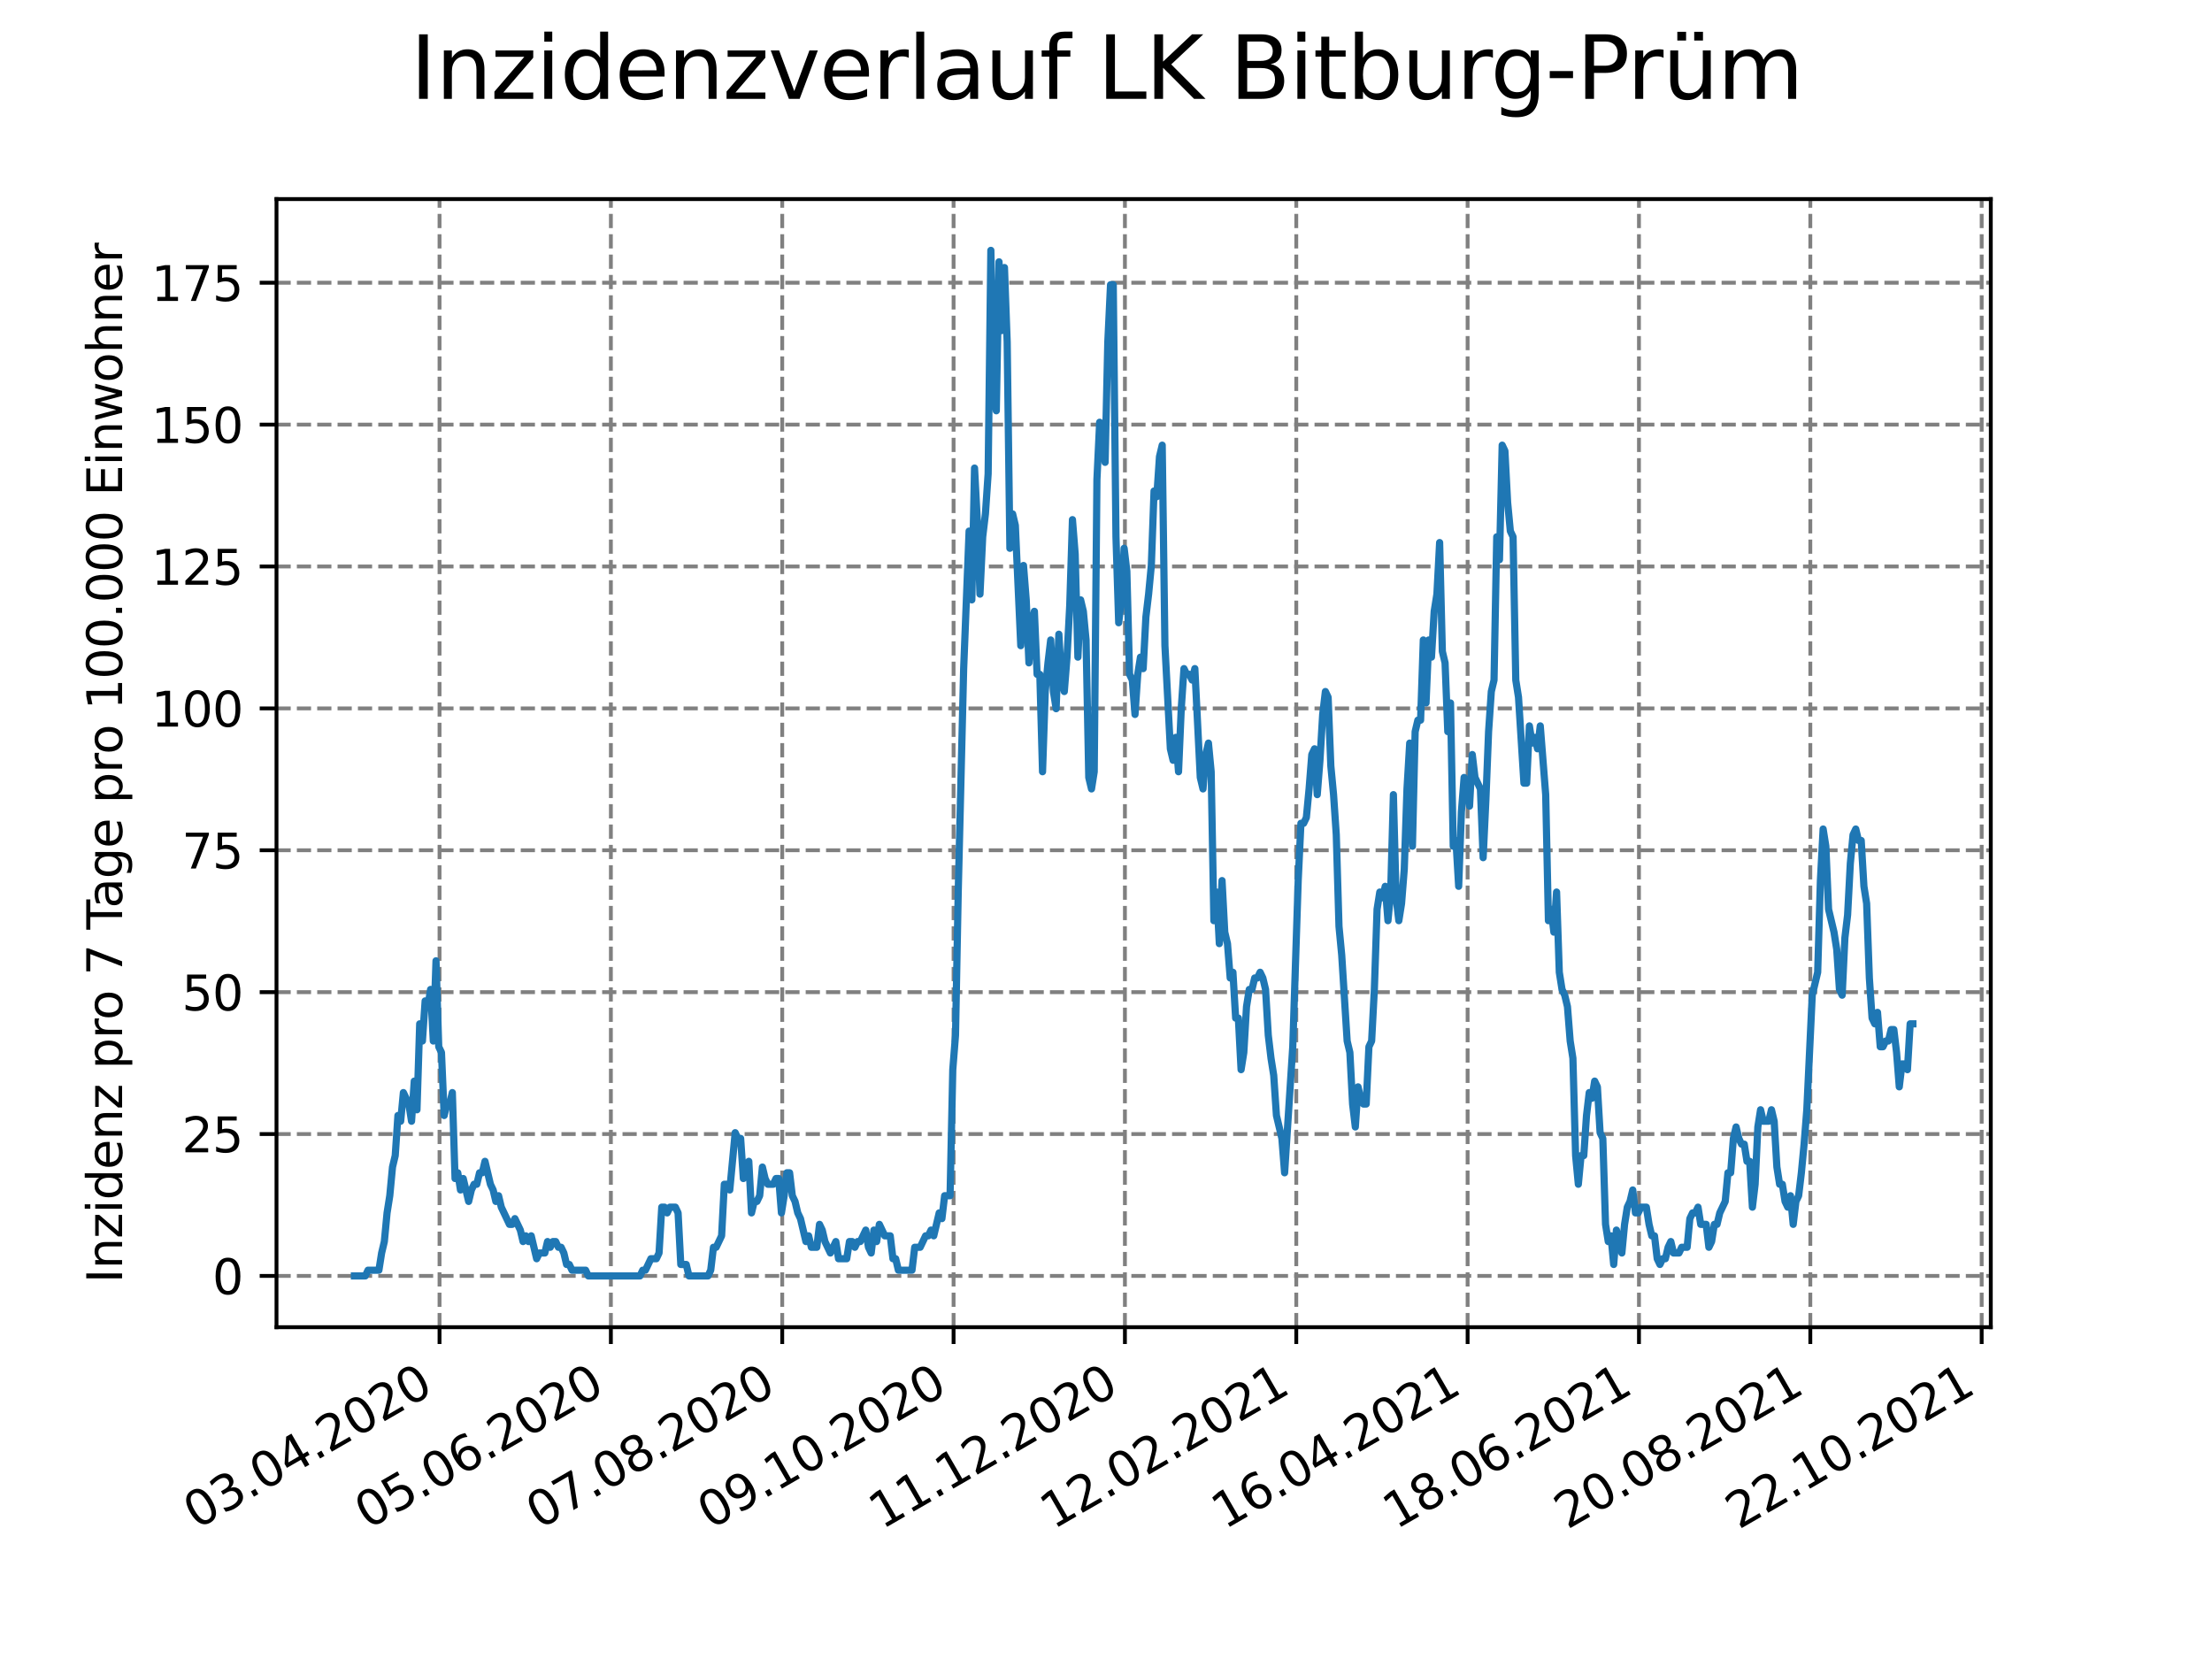 <?xml version="1.0" encoding="utf-8" standalone="no"?>
<!DOCTYPE svg PUBLIC "-//W3C//DTD SVG 1.1//EN"
  "http://www.w3.org/Graphics/SVG/1.1/DTD/svg11.dtd">
<svg height="345.6pt" version="1.1" viewBox="0 0 460.8 345.6" width="460.8pt" xmlns="http://www.w3.org/2000/svg" xmlns:xlink="http://www.w3.org/1999/xlink">
 <defs>
  <style type="text/css">*{stroke-linecap:butt;stroke-linejoin:round;}</style>
 </defs>
 <g id="figure_1">
  <g id="patch_1">
   <path d="M 0 345.6 
L 460.8 345.6 
L 460.8 0 
L 0 0 
z
" style="fill:#ffffff;"/>
  </g>
  <g id="axes_1">
   <g id="patch_2">
    <path d="M 57.6 276.48 
L 414.72 276.48 
L 414.72 41.472 
L 57.6 41.472 
z
" style="fill:#ffffff;"/>
   </g>
   <g id="matplotlib.axis_1">
    <g id="xtick_1">
     <g id="line2d_1">
      <path clip-path="url(#pe3ffb8cfba)" d="M 91.562 276.48 
L 91.562 41.472 
" style="fill:none;stroke:#808080;stroke-dasharray:2.96,1.28;stroke-dashoffset:0;stroke-width:0.8;"/>
     </g>
     <g id="line2d_2">
      <defs>
       <path d="M 0 0 
L 0 3.5 
" id="mb3f7921355" style="stroke:#000000;stroke-width:0.8;"/>
      </defs>
      <g>
       <use style="stroke:#000000;stroke-width:0.8;" x="91.562" xlink:href="#mb3f7921355" y="276.48"/>
      </g>
     </g>
     <g id="text_1">
      <!-- 03.04.2020 -->
      <g transform="translate(40.937 318.689)rotate(-30)scale(0.1 -0.1)">
       <defs>
        <path d="M 2034 4250 
Q 1547 4250 1301 3770 
Q 1056 3291 1056 2328 
Q 1056 1369 1301 889 
Q 1547 409 2034 409 
Q 2525 409 2770 889 
Q 3016 1369 3016 2328 
Q 3016 3291 2770 3770 
Q 2525 4250 2034 4250 
z
M 2034 4750 
Q 2819 4750 3233 4129 
Q 3647 3509 3647 2328 
Q 3647 1150 3233 529 
Q 2819 -91 2034 -91 
Q 1250 -91 836 529 
Q 422 1150 422 2328 
Q 422 3509 836 4129 
Q 1250 4750 2034 4750 
z
" id="DejaVuSans-30" transform="scale(0.016)"/>
        <path d="M 2597 2516 
Q 3050 2419 3304 2112 
Q 3559 1806 3559 1356 
Q 3559 666 3084 287 
Q 2609 -91 1734 -91 
Q 1441 -91 1130 -33 
Q 819 25 488 141 
L 488 750 
Q 750 597 1062 519 
Q 1375 441 1716 441 
Q 2309 441 2620 675 
Q 2931 909 2931 1356 
Q 2931 1769 2642 2001 
Q 2353 2234 1838 2234 
L 1294 2234 
L 1294 2753 
L 1863 2753 
Q 2328 2753 2575 2939 
Q 2822 3125 2822 3475 
Q 2822 3834 2567 4026 
Q 2313 4219 1838 4219 
Q 1578 4219 1281 4162 
Q 984 4106 628 3988 
L 628 4550 
Q 988 4650 1302 4700 
Q 1616 4750 1894 4750 
Q 2613 4750 3031 4423 
Q 3450 4097 3450 3541 
Q 3450 3153 3228 2886 
Q 3006 2619 2597 2516 
z
" id="DejaVuSans-33" transform="scale(0.016)"/>
        <path d="M 684 794 
L 1344 794 
L 1344 0 
L 684 0 
L 684 794 
z
" id="DejaVuSans-2e" transform="scale(0.016)"/>
        <path d="M 2419 4116 
L 825 1625 
L 2419 1625 
L 2419 4116 
z
M 2253 4666 
L 3047 4666 
L 3047 1625 
L 3713 1625 
L 3713 1100 
L 3047 1100 
L 3047 0 
L 2419 0 
L 2419 1100 
L 313 1100 
L 313 1709 
L 2253 4666 
z
" id="DejaVuSans-34" transform="scale(0.016)"/>
        <path d="M 1228 531 
L 3431 531 
L 3431 0 
L 469 0 
L 469 531 
Q 828 903 1448 1529 
Q 2069 2156 2228 2338 
Q 2531 2678 2651 2914 
Q 2772 3150 2772 3378 
Q 2772 3750 2511 3984 
Q 2250 4219 1831 4219 
Q 1534 4219 1204 4116 
Q 875 4013 500 3803 
L 500 4441 
Q 881 4594 1212 4672 
Q 1544 4750 1819 4750 
Q 2544 4750 2975 4387 
Q 3406 4025 3406 3419 
Q 3406 3131 3298 2873 
Q 3191 2616 2906 2266 
Q 2828 2175 2409 1742 
Q 1991 1309 1228 531 
z
" id="DejaVuSans-32" transform="scale(0.016)"/>
       </defs>
       <use xlink:href="#DejaVuSans-30"/>
       <use x="63.623" xlink:href="#DejaVuSans-33"/>
       <use x="127.246" xlink:href="#DejaVuSans-2e"/>
       <use x="159.033" xlink:href="#DejaVuSans-30"/>
       <use x="222.656" xlink:href="#DejaVuSans-34"/>
       <use x="286.279" xlink:href="#DejaVuSans-2e"/>
       <use x="318.066" xlink:href="#DejaVuSans-32"/>
       <use x="381.689" xlink:href="#DejaVuSans-30"/>
       <use x="445.312" xlink:href="#DejaVuSans-32"/>
       <use x="508.936" xlink:href="#DejaVuSans-30"/>
      </g>
     </g>
    </g>
    <g id="xtick_2">
     <g id="line2d_3">
      <path clip-path="url(#pe3ffb8cfba)" d="M 127.257 276.48 
L 127.257 41.472 
" style="fill:none;stroke:#808080;stroke-dasharray:2.96,1.28;stroke-dashoffset:0;stroke-width:0.8;"/>
     </g>
     <g id="line2d_4">
      <g>
       <use style="stroke:#000000;stroke-width:0.8;" x="127.257" xlink:href="#mb3f7921355" y="276.48"/>
      </g>
     </g>
     <g id="text_2">
      <!-- 05.06.2020 -->
      <g transform="translate(76.632 318.689)rotate(-30)scale(0.1 -0.1)">
       <defs>
        <path d="M 691 4666 
L 3169 4666 
L 3169 4134 
L 1269 4134 
L 1269 2991 
Q 1406 3038 1543 3061 
Q 1681 3084 1819 3084 
Q 2600 3084 3056 2656 
Q 3513 2228 3513 1497 
Q 3513 744 3044 326 
Q 2575 -91 1722 -91 
Q 1428 -91 1123 -41 
Q 819 9 494 109 
L 494 744 
Q 775 591 1075 516 
Q 1375 441 1709 441 
Q 2250 441 2565 725 
Q 2881 1009 2881 1497 
Q 2881 1984 2565 2268 
Q 2250 2553 1709 2553 
Q 1456 2553 1204 2497 
Q 953 2441 691 2322 
L 691 4666 
z
" id="DejaVuSans-35" transform="scale(0.016)"/>
        <path d="M 2113 2584 
Q 1688 2584 1439 2293 
Q 1191 2003 1191 1497 
Q 1191 994 1439 701 
Q 1688 409 2113 409 
Q 2538 409 2786 701 
Q 3034 994 3034 1497 
Q 3034 2003 2786 2293 
Q 2538 2584 2113 2584 
z
M 3366 4563 
L 3366 3988 
Q 3128 4100 2886 4159 
Q 2644 4219 2406 4219 
Q 1781 4219 1451 3797 
Q 1122 3375 1075 2522 
Q 1259 2794 1537 2939 
Q 1816 3084 2150 3084 
Q 2853 3084 3261 2657 
Q 3669 2231 3669 1497 
Q 3669 778 3244 343 
Q 2819 -91 2113 -91 
Q 1303 -91 875 529 
Q 447 1150 447 2328 
Q 447 3434 972 4092 
Q 1497 4750 2381 4750 
Q 2619 4750 2861 4703 
Q 3103 4656 3366 4563 
z
" id="DejaVuSans-36" transform="scale(0.016)"/>
       </defs>
       <use xlink:href="#DejaVuSans-30"/>
       <use x="63.623" xlink:href="#DejaVuSans-35"/>
       <use x="127.246" xlink:href="#DejaVuSans-2e"/>
       <use x="159.033" xlink:href="#DejaVuSans-30"/>
       <use x="222.656" xlink:href="#DejaVuSans-36"/>
       <use x="286.279" xlink:href="#DejaVuSans-2e"/>
       <use x="318.066" xlink:href="#DejaVuSans-32"/>
       <use x="381.689" xlink:href="#DejaVuSans-30"/>
       <use x="445.312" xlink:href="#DejaVuSans-32"/>
       <use x="508.936" xlink:href="#DejaVuSans-30"/>
      </g>
     </g>
    </g>
    <g id="xtick_3">
     <g id="line2d_5">
      <path clip-path="url(#pe3ffb8cfba)" d="M 162.952 276.48 
L 162.952 41.472 
" style="fill:none;stroke:#808080;stroke-dasharray:2.96,1.28;stroke-dashoffset:0;stroke-width:0.8;"/>
     </g>
     <g id="line2d_6">
      <g>
       <use style="stroke:#000000;stroke-width:0.8;" x="162.952" xlink:href="#mb3f7921355" y="276.48"/>
      </g>
     </g>
     <g id="text_3">
      <!-- 07.08.2020 -->
      <g transform="translate(112.327 318.689)rotate(-30)scale(0.1 -0.1)">
       <defs>
        <path d="M 525 4666 
L 3525 4666 
L 3525 4397 
L 1831 0 
L 1172 0 
L 2766 4134 
L 525 4134 
L 525 4666 
z
" id="DejaVuSans-37" transform="scale(0.016)"/>
        <path d="M 2034 2216 
Q 1584 2216 1326 1975 
Q 1069 1734 1069 1313 
Q 1069 891 1326 650 
Q 1584 409 2034 409 
Q 2484 409 2743 651 
Q 3003 894 3003 1313 
Q 3003 1734 2745 1975 
Q 2488 2216 2034 2216 
z
M 1403 2484 
Q 997 2584 770 2862 
Q 544 3141 544 3541 
Q 544 4100 942 4425 
Q 1341 4750 2034 4750 
Q 2731 4750 3128 4425 
Q 3525 4100 3525 3541 
Q 3525 3141 3298 2862 
Q 3072 2584 2669 2484 
Q 3125 2378 3379 2068 
Q 3634 1759 3634 1313 
Q 3634 634 3220 271 
Q 2806 -91 2034 -91 
Q 1263 -91 848 271 
Q 434 634 434 1313 
Q 434 1759 690 2068 
Q 947 2378 1403 2484 
z
M 1172 3481 
Q 1172 3119 1398 2916 
Q 1625 2713 2034 2713 
Q 2441 2713 2670 2916 
Q 2900 3119 2900 3481 
Q 2900 3844 2670 4047 
Q 2441 4250 2034 4250 
Q 1625 4250 1398 4047 
Q 1172 3844 1172 3481 
z
" id="DejaVuSans-38" transform="scale(0.016)"/>
       </defs>
       <use xlink:href="#DejaVuSans-30"/>
       <use x="63.623" xlink:href="#DejaVuSans-37"/>
       <use x="127.246" xlink:href="#DejaVuSans-2e"/>
       <use x="159.033" xlink:href="#DejaVuSans-30"/>
       <use x="222.656" xlink:href="#DejaVuSans-38"/>
       <use x="286.279" xlink:href="#DejaVuSans-2e"/>
       <use x="318.066" xlink:href="#DejaVuSans-32"/>
       <use x="381.689" xlink:href="#DejaVuSans-30"/>
       <use x="445.312" xlink:href="#DejaVuSans-32"/>
       <use x="508.936" xlink:href="#DejaVuSans-30"/>
      </g>
     </g>
    </g>
    <g id="xtick_4">
     <g id="line2d_7">
      <path clip-path="url(#pe3ffb8cfba)" d="M 198.647 276.48 
L 198.647 41.472 
" style="fill:none;stroke:#808080;stroke-dasharray:2.96,1.28;stroke-dashoffset:0;stroke-width:0.8;"/>
     </g>
     <g id="line2d_8">
      <g>
       <use style="stroke:#000000;stroke-width:0.8;" x="198.647" xlink:href="#mb3f7921355" y="276.48"/>
      </g>
     </g>
     <g id="text_4">
      <!-- 09.10.2020 -->
      <g transform="translate(148.022 318.689)rotate(-30)scale(0.1 -0.1)">
       <defs>
        <path d="M 703 97 
L 703 672 
Q 941 559 1184 500 
Q 1428 441 1663 441 
Q 2288 441 2617 861 
Q 2947 1281 2994 2138 
Q 2813 1869 2534 1725 
Q 2256 1581 1919 1581 
Q 1219 1581 811 2004 
Q 403 2428 403 3163 
Q 403 3881 828 4315 
Q 1253 4750 1959 4750 
Q 2769 4750 3195 4129 
Q 3622 3509 3622 2328 
Q 3622 1225 3098 567 
Q 2575 -91 1691 -91 
Q 1453 -91 1209 -44 
Q 966 3 703 97 
z
M 1959 2075 
Q 2384 2075 2632 2365 
Q 2881 2656 2881 3163 
Q 2881 3666 2632 3958 
Q 2384 4250 1959 4250 
Q 1534 4250 1286 3958 
Q 1038 3666 1038 3163 
Q 1038 2656 1286 2365 
Q 1534 2075 1959 2075 
z
" id="DejaVuSans-39" transform="scale(0.016)"/>
        <path d="M 794 531 
L 1825 531 
L 1825 4091 
L 703 3866 
L 703 4441 
L 1819 4666 
L 2450 4666 
L 2450 531 
L 3481 531 
L 3481 0 
L 794 0 
L 794 531 
z
" id="DejaVuSans-31" transform="scale(0.016)"/>
       </defs>
       <use xlink:href="#DejaVuSans-30"/>
       <use x="63.623" xlink:href="#DejaVuSans-39"/>
       <use x="127.246" xlink:href="#DejaVuSans-2e"/>
       <use x="159.033" xlink:href="#DejaVuSans-31"/>
       <use x="222.656" xlink:href="#DejaVuSans-30"/>
       <use x="286.279" xlink:href="#DejaVuSans-2e"/>
       <use x="318.066" xlink:href="#DejaVuSans-32"/>
       <use x="381.689" xlink:href="#DejaVuSans-30"/>
       <use x="445.312" xlink:href="#DejaVuSans-32"/>
       <use x="508.936" xlink:href="#DejaVuSans-30"/>
      </g>
     </g>
    </g>
    <g id="xtick_5">
     <g id="line2d_9">
      <path clip-path="url(#pe3ffb8cfba)" d="M 234.342 276.48 
L 234.342 41.472 
" style="fill:none;stroke:#808080;stroke-dasharray:2.96,1.28;stroke-dashoffset:0;stroke-width:0.8;"/>
     </g>
     <g id="line2d_10">
      <g>
       <use style="stroke:#000000;stroke-width:0.8;" x="234.342" xlink:href="#mb3f7921355" y="276.48"/>
      </g>
     </g>
     <g id="text_5">
      <!-- 11.12.2020 -->
      <g transform="translate(183.717 318.689)rotate(-30)scale(0.1 -0.1)">
       <use xlink:href="#DejaVuSans-31"/>
       <use x="63.623" xlink:href="#DejaVuSans-31"/>
       <use x="127.246" xlink:href="#DejaVuSans-2e"/>
       <use x="159.033" xlink:href="#DejaVuSans-31"/>
       <use x="222.656" xlink:href="#DejaVuSans-32"/>
       <use x="286.279" xlink:href="#DejaVuSans-2e"/>
       <use x="318.066" xlink:href="#DejaVuSans-32"/>
       <use x="381.689" xlink:href="#DejaVuSans-30"/>
       <use x="445.312" xlink:href="#DejaVuSans-32"/>
       <use x="508.936" xlink:href="#DejaVuSans-30"/>
      </g>
     </g>
    </g>
    <g id="xtick_6">
     <g id="line2d_11">
      <path clip-path="url(#pe3ffb8cfba)" d="M 270.037 276.48 
L 270.037 41.472 
" style="fill:none;stroke:#808080;stroke-dasharray:2.96,1.28;stroke-dashoffset:0;stroke-width:0.8;"/>
     </g>
     <g id="line2d_12">
      <g>
       <use style="stroke:#000000;stroke-width:0.8;" x="270.037" xlink:href="#mb3f7921355" y="276.48"/>
      </g>
     </g>
     <g id="text_6">
      <!-- 12.02.2021 -->
      <g transform="translate(219.412 318.689)rotate(-30)scale(0.1 -0.1)">
       <use xlink:href="#DejaVuSans-31"/>
       <use x="63.623" xlink:href="#DejaVuSans-32"/>
       <use x="127.246" xlink:href="#DejaVuSans-2e"/>
       <use x="159.033" xlink:href="#DejaVuSans-30"/>
       <use x="222.656" xlink:href="#DejaVuSans-32"/>
       <use x="286.279" xlink:href="#DejaVuSans-2e"/>
       <use x="318.066" xlink:href="#DejaVuSans-32"/>
       <use x="381.689" xlink:href="#DejaVuSans-30"/>
       <use x="445.312" xlink:href="#DejaVuSans-32"/>
       <use x="508.936" xlink:href="#DejaVuSans-31"/>
      </g>
     </g>
    </g>
    <g id="xtick_7">
     <g id="line2d_13">
      <path clip-path="url(#pe3ffb8cfba)" d="M 305.732 276.48 
L 305.732 41.472 
" style="fill:none;stroke:#808080;stroke-dasharray:2.96,1.28;stroke-dashoffset:0;stroke-width:0.8;"/>
     </g>
     <g id="line2d_14">
      <g>
       <use style="stroke:#000000;stroke-width:0.8;" x="305.732" xlink:href="#mb3f7921355" y="276.48"/>
      </g>
     </g>
     <g id="text_7">
      <!-- 16.04.2021 -->
      <g transform="translate(255.107 318.689)rotate(-30)scale(0.1 -0.1)">
       <use xlink:href="#DejaVuSans-31"/>
       <use x="63.623" xlink:href="#DejaVuSans-36"/>
       <use x="127.246" xlink:href="#DejaVuSans-2e"/>
       <use x="159.033" xlink:href="#DejaVuSans-30"/>
       <use x="222.656" xlink:href="#DejaVuSans-34"/>
       <use x="286.279" xlink:href="#DejaVuSans-2e"/>
       <use x="318.066" xlink:href="#DejaVuSans-32"/>
       <use x="381.689" xlink:href="#DejaVuSans-30"/>
       <use x="445.312" xlink:href="#DejaVuSans-32"/>
       <use x="508.936" xlink:href="#DejaVuSans-31"/>
      </g>
     </g>
    </g>
    <g id="xtick_8">
     <g id="line2d_15">
      <path clip-path="url(#pe3ffb8cfba)" d="M 341.427 276.48 
L 341.427 41.472 
" style="fill:none;stroke:#808080;stroke-dasharray:2.96,1.28;stroke-dashoffset:0;stroke-width:0.8;"/>
     </g>
     <g id="line2d_16">
      <g>
       <use style="stroke:#000000;stroke-width:0.8;" x="341.427" xlink:href="#mb3f7921355" y="276.48"/>
      </g>
     </g>
     <g id="text_8">
      <!-- 18.06.2021 -->
      <g transform="translate(290.802 318.689)rotate(-30)scale(0.1 -0.1)">
       <use xlink:href="#DejaVuSans-31"/>
       <use x="63.623" xlink:href="#DejaVuSans-38"/>
       <use x="127.246" xlink:href="#DejaVuSans-2e"/>
       <use x="159.033" xlink:href="#DejaVuSans-30"/>
       <use x="222.656" xlink:href="#DejaVuSans-36"/>
       <use x="286.279" xlink:href="#DejaVuSans-2e"/>
       <use x="318.066" xlink:href="#DejaVuSans-32"/>
       <use x="381.689" xlink:href="#DejaVuSans-30"/>
       <use x="445.312" xlink:href="#DejaVuSans-32"/>
       <use x="508.936" xlink:href="#DejaVuSans-31"/>
      </g>
     </g>
    </g>
    <g id="xtick_9">
     <g id="line2d_17">
      <path clip-path="url(#pe3ffb8cfba)" d="M 377.122 276.48 
L 377.122 41.472 
" style="fill:none;stroke:#808080;stroke-dasharray:2.96,1.28;stroke-dashoffset:0;stroke-width:0.8;"/>
     </g>
     <g id="line2d_18">
      <g>
       <use style="stroke:#000000;stroke-width:0.8;" x="377.122" xlink:href="#mb3f7921355" y="276.48"/>
      </g>
     </g>
     <g id="text_9">
      <!-- 20.08.2021 -->
      <g transform="translate(326.497 318.689)rotate(-30)scale(0.1 -0.1)">
       <use xlink:href="#DejaVuSans-32"/>
       <use x="63.623" xlink:href="#DejaVuSans-30"/>
       <use x="127.246" xlink:href="#DejaVuSans-2e"/>
       <use x="159.033" xlink:href="#DejaVuSans-30"/>
       <use x="222.656" xlink:href="#DejaVuSans-38"/>
       <use x="286.279" xlink:href="#DejaVuSans-2e"/>
       <use x="318.066" xlink:href="#DejaVuSans-32"/>
       <use x="381.689" xlink:href="#DejaVuSans-30"/>
       <use x="445.312" xlink:href="#DejaVuSans-32"/>
       <use x="508.936" xlink:href="#DejaVuSans-31"/>
      </g>
     </g>
    </g>
    <g id="xtick_10">
     <g id="line2d_19">
      <path clip-path="url(#pe3ffb8cfba)" d="M 412.817 276.48 
L 412.817 41.472 
" style="fill:none;stroke:#808080;stroke-dasharray:2.96,1.28;stroke-dashoffset:0;stroke-width:0.8;"/>
     </g>
     <g id="line2d_20">
      <g>
       <use style="stroke:#000000;stroke-width:0.8;" x="412.817" xlink:href="#mb3f7921355" y="276.48"/>
      </g>
     </g>
     <g id="text_10">
      <!-- 22.10.2021 -->
      <g transform="translate(362.192 318.689)rotate(-30)scale(0.1 -0.1)">
       <use xlink:href="#DejaVuSans-32"/>
       <use x="63.623" xlink:href="#DejaVuSans-32"/>
       <use x="127.246" xlink:href="#DejaVuSans-2e"/>
       <use x="159.033" xlink:href="#DejaVuSans-31"/>
       <use x="222.656" xlink:href="#DejaVuSans-30"/>
       <use x="286.279" xlink:href="#DejaVuSans-2e"/>
       <use x="318.066" xlink:href="#DejaVuSans-32"/>
       <use x="381.689" xlink:href="#DejaVuSans-30"/>
       <use x="445.312" xlink:href="#DejaVuSans-32"/>
       <use x="508.936" xlink:href="#DejaVuSans-31"/>
      </g>
     </g>
    </g>
   </g>
   <g id="matplotlib.axis_2">
    <g id="ytick_1">
     <g id="line2d_21">
      <path clip-path="url(#pe3ffb8cfba)" d="M 57.6 265.798 
L 414.72 265.798 
" style="fill:none;stroke:#808080;stroke-dasharray:2.96,1.28;stroke-dashoffset:0;stroke-width:0.8;"/>
     </g>
     <g id="line2d_22">
      <defs>
       <path d="M 0 0 
L -3.5 0 
" id="m8a494554c0" style="stroke:#000000;stroke-width:0.8;"/>
      </defs>
      <g>
       <use style="stroke:#000000;stroke-width:0.8;" x="57.6" xlink:href="#m8a494554c0" y="265.798"/>
      </g>
     </g>
     <g id="text_11">
      <!-- 0 -->
      <g transform="translate(44.237 269.597)scale(0.1 -0.1)">
       <use xlink:href="#DejaVuSans-30"/>
      </g>
     </g>
    </g>
    <g id="ytick_2">
     <g id="line2d_23">
      <path clip-path="url(#pe3ffb8cfba)" d="M 57.6 236.24 
L 414.72 236.24 
" style="fill:none;stroke:#808080;stroke-dasharray:2.96,1.28;stroke-dashoffset:0;stroke-width:0.8;"/>
     </g>
     <g id="line2d_24">
      <g>
       <use style="stroke:#000000;stroke-width:0.8;" x="57.6" xlink:href="#m8a494554c0" y="236.24"/>
      </g>
     </g>
     <g id="text_12">
      <!-- 25 -->
      <g transform="translate(37.875 240.04)scale(0.1 -0.1)">
       <use xlink:href="#DejaVuSans-32"/>
       <use x="63.623" xlink:href="#DejaVuSans-35"/>
      </g>
     </g>
    </g>
    <g id="ytick_3">
     <g id="line2d_25">
      <path clip-path="url(#pe3ffb8cfba)" d="M 57.6 206.683 
L 414.72 206.683 
" style="fill:none;stroke:#808080;stroke-dasharray:2.96,1.28;stroke-dashoffset:0;stroke-width:0.8;"/>
     </g>
     <g id="line2d_26">
      <g>
       <use style="stroke:#000000;stroke-width:0.8;" x="57.6" xlink:href="#m8a494554c0" y="206.683"/>
      </g>
     </g>
     <g id="text_13">
      <!-- 50 -->
      <g transform="translate(37.875 210.482)scale(0.1 -0.1)">
       <use xlink:href="#DejaVuSans-35"/>
       <use x="63.623" xlink:href="#DejaVuSans-30"/>
      </g>
     </g>
    </g>
    <g id="ytick_4">
     <g id="line2d_27">
      <path clip-path="url(#pe3ffb8cfba)" d="M 57.6 177.126 
L 414.72 177.126 
" style="fill:none;stroke:#808080;stroke-dasharray:2.96,1.28;stroke-dashoffset:0;stroke-width:0.8;"/>
     </g>
     <g id="line2d_28">
      <g>
       <use style="stroke:#000000;stroke-width:0.8;" x="57.6" xlink:href="#m8a494554c0" y="177.126"/>
      </g>
     </g>
     <g id="text_14">
      <!-- 75 -->
      <g transform="translate(37.875 180.925)scale(0.1 -0.1)">
       <use xlink:href="#DejaVuSans-37"/>
       <use x="63.623" xlink:href="#DejaVuSans-35"/>
      </g>
     </g>
    </g>
    <g id="ytick_5">
     <g id="line2d_29">
      <path clip-path="url(#pe3ffb8cfba)" d="M 57.6 147.568 
L 414.72 147.568 
" style="fill:none;stroke:#808080;stroke-dasharray:2.96,1.28;stroke-dashoffset:0;stroke-width:0.8;"/>
     </g>
     <g id="line2d_30">
      <g>
       <use style="stroke:#000000;stroke-width:0.8;" x="57.6" xlink:href="#m8a494554c0" y="147.568"/>
      </g>
     </g>
     <g id="text_15">
      <!-- 100 -->
      <g transform="translate(31.512 151.367)scale(0.1 -0.1)">
       <use xlink:href="#DejaVuSans-31"/>
       <use x="63.623" xlink:href="#DejaVuSans-30"/>
       <use x="127.246" xlink:href="#DejaVuSans-30"/>
      </g>
     </g>
    </g>
    <g id="ytick_6">
     <g id="line2d_31">
      <path clip-path="url(#pe3ffb8cfba)" d="M 57.6 118.011 
L 414.72 118.011 
" style="fill:none;stroke:#808080;stroke-dasharray:2.96,1.28;stroke-dashoffset:0;stroke-width:0.8;"/>
     </g>
     <g id="line2d_32">
      <g>
       <use style="stroke:#000000;stroke-width:0.8;" x="57.6" xlink:href="#m8a494554c0" y="118.011"/>
      </g>
     </g>
     <g id="text_16">
      <!-- 125 -->
      <g transform="translate(31.512 121.81)scale(0.1 -0.1)">
       <use xlink:href="#DejaVuSans-31"/>
       <use x="63.623" xlink:href="#DejaVuSans-32"/>
       <use x="127.246" xlink:href="#DejaVuSans-35"/>
      </g>
     </g>
    </g>
    <g id="ytick_7">
     <g id="line2d_33">
      <path clip-path="url(#pe3ffb8cfba)" d="M 57.6 88.453 
L 414.72 88.453 
" style="fill:none;stroke:#808080;stroke-dasharray:2.96,1.28;stroke-dashoffset:0;stroke-width:0.8;"/>
     </g>
     <g id="line2d_34">
      <g>
       <use style="stroke:#000000;stroke-width:0.8;" x="57.6" xlink:href="#m8a494554c0" y="88.453"/>
      </g>
     </g>
     <g id="text_17">
      <!-- 150 -->
      <g transform="translate(31.512 92.253)scale(0.1 -0.1)">
       <use xlink:href="#DejaVuSans-31"/>
       <use x="63.623" xlink:href="#DejaVuSans-35"/>
       <use x="127.246" xlink:href="#DejaVuSans-30"/>
      </g>
     </g>
    </g>
    <g id="ytick_8">
     <g id="line2d_35">
      <path clip-path="url(#pe3ffb8cfba)" d="M 57.6 58.896 
L 414.72 58.896 
" style="fill:none;stroke:#808080;stroke-dasharray:2.96,1.28;stroke-dashoffset:0;stroke-width:0.8;"/>
     </g>
     <g id="line2d_36">
      <g>
       <use style="stroke:#000000;stroke-width:0.8;" x="57.6" xlink:href="#m8a494554c0" y="58.896"/>
      </g>
     </g>
     <g id="text_18">
      <!-- 175 -->
      <g transform="translate(31.512 62.695)scale(0.1 -0.1)">
       <use xlink:href="#DejaVuSans-31"/>
       <use x="63.623" xlink:href="#DejaVuSans-37"/>
       <use x="127.246" xlink:href="#DejaVuSans-35"/>
      </g>
     </g>
    </g>
    <g id="text_19">
     <!-- Inzidenz pro 7 Tage pro 100.000 Einwohner -->
     <g transform="translate(25.433 267.301)rotate(-90)scale(0.1 -0.1)">
      <defs>
       <path d="M 628 4666 
L 1259 4666 
L 1259 0 
L 628 0 
L 628 4666 
z
" id="DejaVuSans-49" transform="scale(0.016)"/>
       <path d="M 3513 2113 
L 3513 0 
L 2938 0 
L 2938 2094 
Q 2938 2591 2744 2837 
Q 2550 3084 2163 3084 
Q 1697 3084 1428 2787 
Q 1159 2491 1159 1978 
L 1159 0 
L 581 0 
L 581 3500 
L 1159 3500 
L 1159 2956 
Q 1366 3272 1645 3428 
Q 1925 3584 2291 3584 
Q 2894 3584 3203 3211 
Q 3513 2838 3513 2113 
z
" id="DejaVuSans-6e" transform="scale(0.016)"/>
       <path d="M 353 3500 
L 3084 3500 
L 3084 2975 
L 922 459 
L 3084 459 
L 3084 0 
L 275 0 
L 275 525 
L 2438 3041 
L 353 3041 
L 353 3500 
z
" id="DejaVuSans-7a" transform="scale(0.016)"/>
       <path d="M 603 3500 
L 1178 3500 
L 1178 0 
L 603 0 
L 603 3500 
z
M 603 4863 
L 1178 4863 
L 1178 4134 
L 603 4134 
L 603 4863 
z
" id="DejaVuSans-69" transform="scale(0.016)"/>
       <path d="M 2906 2969 
L 2906 4863 
L 3481 4863 
L 3481 0 
L 2906 0 
L 2906 525 
Q 2725 213 2448 61 
Q 2172 -91 1784 -91 
Q 1150 -91 751 415 
Q 353 922 353 1747 
Q 353 2572 751 3078 
Q 1150 3584 1784 3584 
Q 2172 3584 2448 3432 
Q 2725 3281 2906 2969 
z
M 947 1747 
Q 947 1113 1208 752 
Q 1469 391 1925 391 
Q 2381 391 2643 752 
Q 2906 1113 2906 1747 
Q 2906 2381 2643 2742 
Q 2381 3103 1925 3103 
Q 1469 3103 1208 2742 
Q 947 2381 947 1747 
z
" id="DejaVuSans-64" transform="scale(0.016)"/>
       <path d="M 3597 1894 
L 3597 1613 
L 953 1613 
Q 991 1019 1311 708 
Q 1631 397 2203 397 
Q 2534 397 2845 478 
Q 3156 559 3463 722 
L 3463 178 
Q 3153 47 2828 -22 
Q 2503 -91 2169 -91 
Q 1331 -91 842 396 
Q 353 884 353 1716 
Q 353 2575 817 3079 
Q 1281 3584 2069 3584 
Q 2775 3584 3186 3129 
Q 3597 2675 3597 1894 
z
M 3022 2063 
Q 3016 2534 2758 2815 
Q 2500 3097 2075 3097 
Q 1594 3097 1305 2825 
Q 1016 2553 972 2059 
L 3022 2063 
z
" id="DejaVuSans-65" transform="scale(0.016)"/>
       <path id="DejaVuSans-20" transform="scale(0.016)"/>
       <path d="M 1159 525 
L 1159 -1331 
L 581 -1331 
L 581 3500 
L 1159 3500 
L 1159 2969 
Q 1341 3281 1617 3432 
Q 1894 3584 2278 3584 
Q 2916 3584 3314 3078 
Q 3713 2572 3713 1747 
Q 3713 922 3314 415 
Q 2916 -91 2278 -91 
Q 1894 -91 1617 61 
Q 1341 213 1159 525 
z
M 3116 1747 
Q 3116 2381 2855 2742 
Q 2594 3103 2138 3103 
Q 1681 3103 1420 2742 
Q 1159 2381 1159 1747 
Q 1159 1113 1420 752 
Q 1681 391 2138 391 
Q 2594 391 2855 752 
Q 3116 1113 3116 1747 
z
" id="DejaVuSans-70" transform="scale(0.016)"/>
       <path d="M 2631 2963 
Q 2534 3019 2420 3045 
Q 2306 3072 2169 3072 
Q 1681 3072 1420 2755 
Q 1159 2438 1159 1844 
L 1159 0 
L 581 0 
L 581 3500 
L 1159 3500 
L 1159 2956 
Q 1341 3275 1631 3429 
Q 1922 3584 2338 3584 
Q 2397 3584 2469 3576 
Q 2541 3569 2628 3553 
L 2631 2963 
z
" id="DejaVuSans-72" transform="scale(0.016)"/>
       <path d="M 1959 3097 
Q 1497 3097 1228 2736 
Q 959 2375 959 1747 
Q 959 1119 1226 758 
Q 1494 397 1959 397 
Q 2419 397 2687 759 
Q 2956 1122 2956 1747 
Q 2956 2369 2687 2733 
Q 2419 3097 1959 3097 
z
M 1959 3584 
Q 2709 3584 3137 3096 
Q 3566 2609 3566 1747 
Q 3566 888 3137 398 
Q 2709 -91 1959 -91 
Q 1206 -91 779 398 
Q 353 888 353 1747 
Q 353 2609 779 3096 
Q 1206 3584 1959 3584 
z
" id="DejaVuSans-6f" transform="scale(0.016)"/>
       <path d="M -19 4666 
L 3928 4666 
L 3928 4134 
L 2272 4134 
L 2272 0 
L 1638 0 
L 1638 4134 
L -19 4134 
L -19 4666 
z
" id="DejaVuSans-54" transform="scale(0.016)"/>
       <path d="M 2194 1759 
Q 1497 1759 1228 1600 
Q 959 1441 959 1056 
Q 959 750 1161 570 
Q 1363 391 1709 391 
Q 2188 391 2477 730 
Q 2766 1069 2766 1631 
L 2766 1759 
L 2194 1759 
z
M 3341 1997 
L 3341 0 
L 2766 0 
L 2766 531 
Q 2569 213 2275 61 
Q 1981 -91 1556 -91 
Q 1019 -91 701 211 
Q 384 513 384 1019 
Q 384 1609 779 1909 
Q 1175 2209 1959 2209 
L 2766 2209 
L 2766 2266 
Q 2766 2663 2505 2880 
Q 2244 3097 1772 3097 
Q 1472 3097 1187 3025 
Q 903 2953 641 2809 
L 641 3341 
Q 956 3463 1253 3523 
Q 1550 3584 1831 3584 
Q 2591 3584 2966 3190 
Q 3341 2797 3341 1997 
z
" id="DejaVuSans-61" transform="scale(0.016)"/>
       <path d="M 2906 1791 
Q 2906 2416 2648 2759 
Q 2391 3103 1925 3103 
Q 1463 3103 1205 2759 
Q 947 2416 947 1791 
Q 947 1169 1205 825 
Q 1463 481 1925 481 
Q 2391 481 2648 825 
Q 2906 1169 2906 1791 
z
M 3481 434 
Q 3481 -459 3084 -895 
Q 2688 -1331 1869 -1331 
Q 1566 -1331 1297 -1286 
Q 1028 -1241 775 -1147 
L 775 -588 
Q 1028 -725 1275 -790 
Q 1522 -856 1778 -856 
Q 2344 -856 2625 -561 
Q 2906 -266 2906 331 
L 2906 616 
Q 2728 306 2450 153 
Q 2172 0 1784 0 
Q 1141 0 747 490 
Q 353 981 353 1791 
Q 353 2603 747 3093 
Q 1141 3584 1784 3584 
Q 2172 3584 2450 3431 
Q 2728 3278 2906 2969 
L 2906 3500 
L 3481 3500 
L 3481 434 
z
" id="DejaVuSans-67" transform="scale(0.016)"/>
       <path d="M 628 4666 
L 3578 4666 
L 3578 4134 
L 1259 4134 
L 1259 2753 
L 3481 2753 
L 3481 2222 
L 1259 2222 
L 1259 531 
L 3634 531 
L 3634 0 
L 628 0 
L 628 4666 
z
" id="DejaVuSans-45" transform="scale(0.016)"/>
       <path d="M 269 3500 
L 844 3500 
L 1563 769 
L 2278 3500 
L 2956 3500 
L 3675 769 
L 4391 3500 
L 4966 3500 
L 4050 0 
L 3372 0 
L 2619 2869 
L 1863 0 
L 1184 0 
L 269 3500 
z
" id="DejaVuSans-77" transform="scale(0.016)"/>
       <path d="M 3513 2113 
L 3513 0 
L 2938 0 
L 2938 2094 
Q 2938 2591 2744 2837 
Q 2550 3084 2163 3084 
Q 1697 3084 1428 2787 
Q 1159 2491 1159 1978 
L 1159 0 
L 581 0 
L 581 4863 
L 1159 4863 
L 1159 2956 
Q 1366 3272 1645 3428 
Q 1925 3584 2291 3584 
Q 2894 3584 3203 3211 
Q 3513 2838 3513 2113 
z
" id="DejaVuSans-68" transform="scale(0.016)"/>
      </defs>
      <use xlink:href="#DejaVuSans-49"/>
      <use x="29.492" xlink:href="#DejaVuSans-6e"/>
      <use x="92.871" xlink:href="#DejaVuSans-7a"/>
      <use x="145.361" xlink:href="#DejaVuSans-69"/>
      <use x="173.145" xlink:href="#DejaVuSans-64"/>
      <use x="236.621" xlink:href="#DejaVuSans-65"/>
      <use x="298.145" xlink:href="#DejaVuSans-6e"/>
      <use x="361.523" xlink:href="#DejaVuSans-7a"/>
      <use x="414.014" xlink:href="#DejaVuSans-20"/>
      <use x="445.801" xlink:href="#DejaVuSans-70"/>
      <use x="509.277" xlink:href="#DejaVuSans-72"/>
      <use x="548.141" xlink:href="#DejaVuSans-6f"/>
      <use x="609.322" xlink:href="#DejaVuSans-20"/>
      <use x="641.109" xlink:href="#DejaVuSans-37"/>
      <use x="704.732" xlink:href="#DejaVuSans-20"/>
      <use x="736.52" xlink:href="#DejaVuSans-54"/>
      <use x="781.104" xlink:href="#DejaVuSans-61"/>
      <use x="842.383" xlink:href="#DejaVuSans-67"/>
      <use x="905.859" xlink:href="#DejaVuSans-65"/>
      <use x="967.383" xlink:href="#DejaVuSans-20"/>
      <use x="999.17" xlink:href="#DejaVuSans-70"/>
      <use x="1062.646" xlink:href="#DejaVuSans-72"/>
      <use x="1101.51" xlink:href="#DejaVuSans-6f"/>
      <use x="1162.691" xlink:href="#DejaVuSans-20"/>
      <use x="1194.479" xlink:href="#DejaVuSans-31"/>
      <use x="1258.102" xlink:href="#DejaVuSans-30"/>
      <use x="1321.725" xlink:href="#DejaVuSans-30"/>
      <use x="1385.348" xlink:href="#DejaVuSans-2e"/>
      <use x="1417.135" xlink:href="#DejaVuSans-30"/>
      <use x="1480.758" xlink:href="#DejaVuSans-30"/>
      <use x="1544.381" xlink:href="#DejaVuSans-30"/>
      <use x="1608.004" xlink:href="#DejaVuSans-20"/>
      <use x="1639.791" xlink:href="#DejaVuSans-45"/>
      <use x="1702.975" xlink:href="#DejaVuSans-69"/>
      <use x="1730.758" xlink:href="#DejaVuSans-6e"/>
      <use x="1794.137" xlink:href="#DejaVuSans-77"/>
      <use x="1875.924" xlink:href="#DejaVuSans-6f"/>
      <use x="1937.105" xlink:href="#DejaVuSans-68"/>
      <use x="2000.484" xlink:href="#DejaVuSans-6e"/>
      <use x="2063.863" xlink:href="#DejaVuSans-65"/>
      <use x="2125.387" xlink:href="#DejaVuSans-72"/>
     </g>
    </g>
   </g>
   <g id="line2d_37">
    <path clip-path="url(#pe3ffb8cfba)" d="M 73.833 265.798 
L 76.099 265.798 
L 76.666 264.604 
L 78.932 264.604 
L 79.499 261.024 
L 80.065 258.637 
L 80.632 252.669 
L 81.198 249.088 
L 81.765 243.121 
L 82.332 240.733 
L 82.898 232.379 
L 83.465 233.572 
L 84.031 227.605 
L 85.164 229.992 
L 85.731 233.572 
L 86.298 225.217 
L 86.864 231.185 
L 87.431 213.282 
L 87.997 216.863 
L 88.564 208.508 
L 89.131 209.701 
L 89.697 206.121 
L 90.264 216.863 
L 90.83 200.153 
L 91.397 218.056 
L 91.964 219.25 
L 92.53 232.379 
L 93.097 229.992 
L 93.663 229.992 
L 94.23 227.605 
L 94.796 245.508 
L 95.363 244.314 
L 95.93 247.895 
L 96.496 245.508 
L 97.629 250.282 
L 98.196 247.895 
L 98.763 246.701 
L 99.329 246.701 
L 99.896 244.314 
L 100.462 244.314 
L 101.029 241.927 
L 102.162 246.701 
L 102.729 247.895 
L 103.295 250.282 
L 103.862 249.088 
L 104.428 251.475 
L 106.128 255.056 
L 106.695 255.056 
L 107.261 253.862 
L 108.395 256.249 
L 108.961 258.637 
L 109.528 257.443 
L 110.094 258.637 
L 110.661 257.443 
L 111.794 262.217 
L 112.361 261.024 
L 113.494 261.024 
L 114.06 258.637 
L 114.627 259.83 
L 115.194 258.637 
L 115.76 258.637 
L 116.327 259.83 
L 116.893 259.83 
L 117.46 261.024 
L 118.027 263.411 
L 118.593 263.411 
L 119.16 264.604 
L 121.993 264.604 
L 122.559 265.798 
L 133.324 265.798 
L 133.891 264.604 
L 134.458 264.604 
L 135.591 262.217 
L 136.724 262.217 
L 137.291 261.024 
L 137.857 251.475 
L 138.424 251.475 
L 138.99 252.669 
L 139.557 251.475 
L 140.69 251.475 
L 141.257 252.669 
L 141.823 263.411 
L 142.956 263.411 
L 143.523 265.798 
L 147.489 265.798 
L 148.056 264.604 
L 148.622 259.83 
L 149.189 259.83 
L 150.322 257.443 
L 150.889 246.701 
L 151.455 246.701 
L 152.022 247.895 
L 153.155 235.959 
L 153.722 237.153 
L 154.288 237.153 
L 154.855 245.508 
L 155.421 243.121 
L 155.988 241.927 
L 156.554 252.669 
L 157.121 250.282 
L 157.688 250.282 
L 158.254 249.088 
L 158.821 243.121 
L 159.387 245.508 
L 159.954 246.701 
L 161.087 246.701 
L 161.654 245.508 
L 162.22 245.508 
L 162.787 252.669 
L 163.354 249.088 
L 163.92 244.314 
L 164.487 244.314 
L 165.053 249.088 
L 165.62 250.282 
L 166.186 252.669 
L 166.753 253.862 
L 167.886 258.637 
L 168.453 257.443 
L 169.019 259.83 
L 170.153 259.83 
L 170.719 255.056 
L 171.286 256.249 
L 171.852 258.637 
L 172.986 261.024 
L 174.119 258.637 
L 174.685 262.217 
L 176.385 262.217 
L 176.952 258.637 
L 177.518 258.637 
L 178.085 259.83 
L 178.651 258.637 
L 179.218 258.637 
L 180.351 256.249 
L 180.918 259.83 
L 181.484 261.024 
L 182.051 256.249 
L 182.617 258.637 
L 183.184 255.056 
L 184.317 257.443 
L 185.45 257.443 
L 186.017 262.217 
L 186.584 262.217 
L 187.15 264.604 
L 189.983 264.604 
L 190.55 259.83 
L 191.683 259.83 
L 192.816 257.443 
L 193.383 257.443 
L 193.949 256.249 
L 194.516 257.443 
L 195.649 252.669 
L 196.216 253.862 
L 196.782 249.088 
L 197.915 249.088 
L 198.482 222.83 
L 199.049 215.669 
L 199.615 185.831 
L 200.748 139.283 
L 201.881 110.638 
L 202.448 124.96 
L 203.015 97.509 
L 203.581 108.251 
L 204.148 123.767 
L 204.714 111.831 
L 205.281 107.057 
L 205.848 98.702 
L 206.414 52.154 
L 206.981 80.799 
L 207.547 85.573 
L 208.114 54.541 
L 208.681 68.864 
L 209.247 55.735 
L 209.814 71.251 
L 210.38 114.218 
L 210.947 107.057 
L 211.513 109.444 
L 212.647 134.508 
L 213.213 117.799 
L 213.78 124.96 
L 214.346 138.089 
L 214.913 129.734 
L 215.48 127.347 
L 216.046 140.476 
L 216.613 140.476 
L 217.179 160.766 
L 217.746 144.057 
L 218.312 138.089 
L 218.879 133.315 
L 219.446 144.057 
L 220.012 147.637 
L 220.579 132.121 
L 221.145 141.67 
L 221.712 144.057 
L 222.279 136.896 
L 222.845 126.154 
L 223.412 108.251 
L 223.978 115.412 
L 224.545 136.896 
L 225.112 124.96 
L 225.678 127.347 
L 226.245 133.315 
L 226.811 161.96 
L 227.378 164.347 
L 227.944 160.766 
L 228.511 99.896 
L 229.078 87.96 
L 229.644 91.541 
L 230.211 96.315 
L 230.777 71.251 
L 231.344 59.315 
L 231.911 59.315 
L 232.477 111.831 
L 233.044 129.734 
L 233.61 124.96 
L 234.177 114.218 
L 234.744 118.992 
L 235.31 140.476 
L 235.877 141.67 
L 236.443 148.831 
L 237.01 140.476 
L 237.576 136.896 
L 238.143 139.283 
L 238.71 128.541 
L 239.276 123.767 
L 239.843 117.799 
L 240.409 102.283 
L 240.976 103.476 
L 241.543 95.122 
L 242.109 92.735 
L 242.676 134.508 
L 243.809 155.992 
L 244.376 158.379 
L 244.942 153.605 
L 245.509 160.766 
L 246.075 147.637 
L 246.642 139.283 
L 247.208 140.476 
L 247.775 140.476 
L 248.342 141.67 
L 248.908 139.283 
L 250.041 161.96 
L 250.608 164.347 
L 251.175 157.186 
L 251.741 154.799 
L 252.308 160.766 
L 252.874 191.798 
L 253.441 185.831 
L 254.008 196.573 
L 254.574 183.444 
L 255.141 194.185 
L 255.707 196.573 
L 256.274 203.734 
L 256.84 202.54 
L 257.407 212.089 
L 257.974 212.089 
L 258.54 222.83 
L 259.107 219.25 
L 259.673 209.701 
L 260.24 206.121 
L 260.807 206.121 
L 261.373 203.734 
L 261.94 203.734 
L 262.506 202.54 
L 263.073 203.734 
L 263.639 206.121 
L 264.206 215.669 
L 264.773 220.443 
L 265.339 224.024 
L 265.906 232.379 
L 267.039 237.153 
L 267.606 244.314 
L 269.305 218.056 
L 270.439 183.444 
L 271.005 171.508 
L 271.572 171.508 
L 272.138 170.315 
L 272.705 164.347 
L 273.271 157.186 
L 273.838 155.992 
L 274.405 165.54 
L 274.971 158.379 
L 275.538 148.831 
L 276.104 144.057 
L 276.671 145.25 
L 277.238 159.573 
L 277.804 165.54 
L 278.371 173.895 
L 278.937 192.992 
L 279.504 198.96 
L 280.637 216.863 
L 281.204 219.25 
L 281.77 229.992 
L 282.337 234.766 
L 282.903 226.411 
L 283.47 228.798 
L 284.037 229.992 
L 284.603 229.992 
L 285.17 218.056 
L 285.736 216.863 
L 286.303 206.121 
L 286.87 189.411 
L 287.436 185.831 
L 288.003 187.024 
L 288.569 184.637 
L 289.136 191.798 
L 289.703 185.831 
L 290.269 165.54 
L 290.836 187.024 
L 291.402 191.798 
L 291.969 188.218 
L 292.535 181.056 
L 293.102 164.347 
L 293.669 154.799 
L 294.235 176.282 
L 294.802 152.412 
L 295.368 150.024 
L 295.935 150.024 
L 296.502 133.315 
L 297.068 146.444 
L 297.635 133.315 
L 298.201 136.896 
L 298.768 127.347 
L 299.334 123.767 
L 299.901 113.025 
L 300.468 135.702 
L 301.034 138.089 
L 301.601 152.412 
L 302.167 146.444 
L 302.734 176.282 
L 303.301 175.089 
L 303.867 184.637 
L 304.434 169.121 
L 305 161.96 
L 305.567 163.153 
L 306.134 167.928 
L 306.7 157.186 
L 307.267 161.96 
L 308.4 164.347 
L 308.966 178.669 
L 309.533 166.734 
L 310.1 152.412 
L 310.666 144.057 
L 311.233 141.67 
L 311.799 111.831 
L 312.366 116.605 
L 312.933 92.735 
L 313.499 93.928 
L 314.066 104.67 
L 314.632 110.638 
L 315.199 111.831 
L 315.766 141.67 
L 316.332 145.25 
L 317.465 163.153 
L 318.032 163.153 
L 318.598 151.218 
L 319.165 154.799 
L 319.732 153.605 
L 320.298 155.992 
L 320.865 151.218 
L 321.998 165.54 
L 322.565 191.798 
L 323.131 189.411 
L 323.698 194.185 
L 324.264 185.831 
L 324.831 202.54 
L 325.398 206.121 
L 325.964 207.314 
L 326.531 209.701 
L 327.097 216.863 
L 327.664 220.443 
L 328.23 240.733 
L 328.797 246.701 
L 329.364 240.733 
L 329.93 240.733 
L 330.497 232.379 
L 331.063 227.605 
L 331.63 228.798 
L 332.197 225.217 
L 332.763 226.411 
L 333.33 235.959 
L 333.896 237.153 
L 334.463 255.056 
L 335.029 258.637 
L 335.596 257.443 
L 336.163 263.411 
L 336.729 256.249 
L 337.862 261.024 
L 338.429 255.056 
L 338.996 251.475 
L 339.562 250.282 
L 340.129 247.895 
L 340.695 252.669 
L 341.262 252.669 
L 341.829 251.475 
L 342.962 251.475 
L 343.528 255.056 
L 344.095 257.443 
L 344.661 257.443 
L 345.228 262.217 
L 345.795 263.411 
L 346.361 262.217 
L 346.928 262.217 
L 347.494 259.83 
L 348.061 258.637 
L 348.628 261.024 
L 349.761 261.024 
L 350.327 259.83 
L 351.461 259.83 
L 352.027 253.862 
L 352.594 252.669 
L 353.16 252.669 
L 353.727 251.475 
L 354.293 255.056 
L 355.427 255.056 
L 355.993 259.83 
L 356.56 258.637 
L 357.126 255.056 
L 357.693 255.056 
L 358.26 252.669 
L 359.393 250.282 
L 359.959 244.314 
L 360.526 244.314 
L 361.093 237.153 
L 361.659 234.766 
L 362.226 237.153 
L 362.792 238.346 
L 363.359 238.346 
L 363.925 241.927 
L 364.492 241.927 
L 365.059 251.475 
L 365.625 246.701 
L 366.192 234.766 
L 366.758 231.185 
L 367.325 233.572 
L 368.458 233.572 
L 369.025 231.185 
L 369.591 233.572 
L 370.158 243.121 
L 370.724 246.701 
L 371.291 246.701 
L 371.858 250.282 
L 372.424 251.475 
L 372.991 249.088 
L 373.557 255.056 
L 374.124 250.282 
L 374.691 249.088 
L 375.257 244.314 
L 375.824 238.346 
L 376.39 231.185 
L 377.524 207.314 
L 378.657 202.54 
L 379.223 183.444 
L 379.79 172.702 
L 380.356 176.282 
L 380.923 189.411 
L 382.056 194.185 
L 382.623 197.766 
L 383.189 206.121 
L 383.756 207.314 
L 384.323 195.379 
L 384.889 190.605 
L 385.456 179.863 
L 386.022 173.895 
L 386.589 172.702 
L 387.156 175.089 
L 387.722 175.089 
L 388.289 184.637 
L 388.855 188.218 
L 389.422 203.734 
L 389.988 212.089 
L 390.555 213.282 
L 391.122 210.895 
L 391.688 218.056 
L 392.255 218.056 
L 392.821 216.863 
L 393.388 216.863 
L 393.955 214.476 
L 394.521 214.476 
L 395.088 219.25 
L 395.654 226.411 
L 396.221 221.637 
L 396.788 221.637 
L 397.354 222.83 
L 397.921 213.282 
L 398.487 213.282 
L 398.487 213.282 
" style="fill:none;stroke:#1f77b4;stroke-linecap:square;stroke-width:1.5;"/>
   </g>
   <g id="patch_3">
    <path d="M 57.6 276.48 
L 57.6 41.472 
" style="fill:none;stroke:#000000;stroke-linecap:square;stroke-linejoin:miter;stroke-width:0.8;"/>
   </g>
   <g id="patch_4">
    <path d="M 414.72 276.48 
L 414.72 41.472 
" style="fill:none;stroke:#000000;stroke-linecap:square;stroke-linejoin:miter;stroke-width:0.8;"/>
   </g>
   <g id="patch_5">
    <path d="M 57.6 276.48 
L 414.72 276.48 
" style="fill:none;stroke:#000000;stroke-linecap:square;stroke-linejoin:miter;stroke-width:0.8;"/>
   </g>
   <g id="patch_6">
    <path d="M 57.6 41.472 
L 414.72 41.472 
" style="fill:none;stroke:#000000;stroke-linecap:square;stroke-linejoin:miter;stroke-width:0.8;"/>
   </g>
  </g>
  <g id="text_20">
   <!-- Inzidenzverlauf LK Bitburg-Prüm -->
   <g transform="translate(85.486 20.589)scale(0.18 -0.18)">
    <defs>
     <path d="M 191 3500 
L 800 3500 
L 1894 563 
L 2988 3500 
L 3597 3500 
L 2284 0 
L 1503 0 
L 191 3500 
z
" id="DejaVuSans-76" transform="scale(0.016)"/>
     <path d="M 603 4863 
L 1178 4863 
L 1178 0 
L 603 0 
L 603 4863 
z
" id="DejaVuSans-6c" transform="scale(0.016)"/>
     <path d="M 544 1381 
L 544 3500 
L 1119 3500 
L 1119 1403 
Q 1119 906 1312 657 
Q 1506 409 1894 409 
Q 2359 409 2629 706 
Q 2900 1003 2900 1516 
L 2900 3500 
L 3475 3500 
L 3475 0 
L 2900 0 
L 2900 538 
Q 2691 219 2414 64 
Q 2138 -91 1772 -91 
Q 1169 -91 856 284 
Q 544 659 544 1381 
z
M 1991 3584 
L 1991 3584 
z
" id="DejaVuSans-75" transform="scale(0.016)"/>
     <path d="M 2375 4863 
L 2375 4384 
L 1825 4384 
Q 1516 4384 1395 4259 
Q 1275 4134 1275 3809 
L 1275 3500 
L 2222 3500 
L 2222 3053 
L 1275 3053 
L 1275 0 
L 697 0 
L 697 3053 
L 147 3053 
L 147 3500 
L 697 3500 
L 697 3744 
Q 697 4328 969 4595 
Q 1241 4863 1831 4863 
L 2375 4863 
z
" id="DejaVuSans-66" transform="scale(0.016)"/>
     <path d="M 628 4666 
L 1259 4666 
L 1259 531 
L 3531 531 
L 3531 0 
L 628 0 
L 628 4666 
z
" id="DejaVuSans-4c" transform="scale(0.016)"/>
     <path d="M 628 4666 
L 1259 4666 
L 1259 2694 
L 3353 4666 
L 4166 4666 
L 1850 2491 
L 4331 0 
L 3500 0 
L 1259 2247 
L 1259 0 
L 628 0 
L 628 4666 
z
" id="DejaVuSans-4b" transform="scale(0.016)"/>
     <path d="M 1259 2228 
L 1259 519 
L 2272 519 
Q 2781 519 3026 730 
Q 3272 941 3272 1375 
Q 3272 1813 3026 2020 
Q 2781 2228 2272 2228 
L 1259 2228 
z
M 1259 4147 
L 1259 2741 
L 2194 2741 
Q 2656 2741 2882 2914 
Q 3109 3088 3109 3444 
Q 3109 3797 2882 3972 
Q 2656 4147 2194 4147 
L 1259 4147 
z
M 628 4666 
L 2241 4666 
Q 2963 4666 3353 4366 
Q 3744 4066 3744 3513 
Q 3744 3084 3544 2831 
Q 3344 2578 2956 2516 
Q 3422 2416 3680 2098 
Q 3938 1781 3938 1306 
Q 3938 681 3513 340 
Q 3088 0 2303 0 
L 628 0 
L 628 4666 
z
" id="DejaVuSans-42" transform="scale(0.016)"/>
     <path d="M 1172 4494 
L 1172 3500 
L 2356 3500 
L 2356 3053 
L 1172 3053 
L 1172 1153 
Q 1172 725 1289 603 
Q 1406 481 1766 481 
L 2356 481 
L 2356 0 
L 1766 0 
Q 1100 0 847 248 
Q 594 497 594 1153 
L 594 3053 
L 172 3053 
L 172 3500 
L 594 3500 
L 594 4494 
L 1172 4494 
z
" id="DejaVuSans-74" transform="scale(0.016)"/>
     <path d="M 3116 1747 
Q 3116 2381 2855 2742 
Q 2594 3103 2138 3103 
Q 1681 3103 1420 2742 
Q 1159 2381 1159 1747 
Q 1159 1113 1420 752 
Q 1681 391 2138 391 
Q 2594 391 2855 752 
Q 3116 1113 3116 1747 
z
M 1159 2969 
Q 1341 3281 1617 3432 
Q 1894 3584 2278 3584 
Q 2916 3584 3314 3078 
Q 3713 2572 3713 1747 
Q 3713 922 3314 415 
Q 2916 -91 2278 -91 
Q 1894 -91 1617 61 
Q 1341 213 1159 525 
L 1159 0 
L 581 0 
L 581 4863 
L 1159 4863 
L 1159 2969 
z
" id="DejaVuSans-62" transform="scale(0.016)"/>
     <path d="M 313 2009 
L 1997 2009 
L 1997 1497 
L 313 1497 
L 313 2009 
z
" id="DejaVuSans-2d" transform="scale(0.016)"/>
     <path d="M 1259 4147 
L 1259 2394 
L 2053 2394 
Q 2494 2394 2734 2622 
Q 2975 2850 2975 3272 
Q 2975 3691 2734 3919 
Q 2494 4147 2053 4147 
L 1259 4147 
z
M 628 4666 
L 2053 4666 
Q 2838 4666 3239 4311 
Q 3641 3956 3641 3272 
Q 3641 2581 3239 2228 
Q 2838 1875 2053 1875 
L 1259 1875 
L 1259 0 
L 628 0 
L 628 4666 
z
" id="DejaVuSans-50" transform="scale(0.016)"/>
     <path d="M 544 1381 
L 544 3500 
L 1119 3500 
L 1119 1403 
Q 1119 906 1312 657 
Q 1506 409 1894 409 
Q 2359 409 2629 706 
Q 2900 1003 2900 1516 
L 2900 3500 
L 3475 3500 
L 3475 0 
L 2900 0 
L 2900 538 
Q 2691 219 2414 64 
Q 2138 -91 1772 -91 
Q 1169 -91 856 284 
Q 544 659 544 1381 
z
M 1991 3584 
L 1991 3584 
z
M 2278 4850 
L 2912 4850 
L 2912 4219 
L 2278 4219 
L 2278 4850 
z
M 1056 4850 
L 1690 4850 
L 1690 4219 
L 1056 4219 
L 1056 4850 
z
" id="DejaVuSans-fc" transform="scale(0.016)"/>
     <path d="M 3328 2828 
Q 3544 3216 3844 3400 
Q 4144 3584 4550 3584 
Q 5097 3584 5394 3201 
Q 5691 2819 5691 2113 
L 5691 0 
L 5113 0 
L 5113 2094 
Q 5113 2597 4934 2840 
Q 4756 3084 4391 3084 
Q 3944 3084 3684 2787 
Q 3425 2491 3425 1978 
L 3425 0 
L 2847 0 
L 2847 2094 
Q 2847 2600 2669 2842 
Q 2491 3084 2119 3084 
Q 1678 3084 1418 2786 
Q 1159 2488 1159 1978 
L 1159 0 
L 581 0 
L 581 3500 
L 1159 3500 
L 1159 2956 
Q 1356 3278 1631 3431 
Q 1906 3584 2284 3584 
Q 2666 3584 2933 3390 
Q 3200 3197 3328 2828 
z
" id="DejaVuSans-6d" transform="scale(0.016)"/>
    </defs>
    <use xlink:href="#DejaVuSans-49"/>
    <use x="29.492" xlink:href="#DejaVuSans-6e"/>
    <use x="92.871" xlink:href="#DejaVuSans-7a"/>
    <use x="145.361" xlink:href="#DejaVuSans-69"/>
    <use x="173.145" xlink:href="#DejaVuSans-64"/>
    <use x="236.621" xlink:href="#DejaVuSans-65"/>
    <use x="298.145" xlink:href="#DejaVuSans-6e"/>
    <use x="361.523" xlink:href="#DejaVuSans-7a"/>
    <use x="414.014" xlink:href="#DejaVuSans-76"/>
    <use x="473.193" xlink:href="#DejaVuSans-65"/>
    <use x="534.717" xlink:href="#DejaVuSans-72"/>
    <use x="575.83" xlink:href="#DejaVuSans-6c"/>
    <use x="603.613" xlink:href="#DejaVuSans-61"/>
    <use x="664.893" xlink:href="#DejaVuSans-75"/>
    <use x="728.271" xlink:href="#DejaVuSans-66"/>
    <use x="763.477" xlink:href="#DejaVuSans-20"/>
    <use x="795.264" xlink:href="#DejaVuSans-4c"/>
    <use x="850.977" xlink:href="#DejaVuSans-4b"/>
    <use x="916.553" xlink:href="#DejaVuSans-20"/>
    <use x="948.34" xlink:href="#DejaVuSans-42"/>
    <use x="1016.943" xlink:href="#DejaVuSans-69"/>
    <use x="1044.727" xlink:href="#DejaVuSans-74"/>
    <use x="1083.936" xlink:href="#DejaVuSans-62"/>
    <use x="1147.412" xlink:href="#DejaVuSans-75"/>
    <use x="1210.791" xlink:href="#DejaVuSans-72"/>
    <use x="1250.154" xlink:href="#DejaVuSans-67"/>
    <use x="1313.631" xlink:href="#DejaVuSans-2d"/>
    <use x="1349.715" xlink:href="#DejaVuSans-50"/>
    <use x="1408.268" xlink:href="#DejaVuSans-72"/>
    <use x="1449.381" xlink:href="#DejaVuSans-fc"/>
    <use x="1512.76" xlink:href="#DejaVuSans-6d"/>
   </g>
  </g>
 </g>
 <defs>
  <clipPath id="pe3ffb8cfba">
   <rect height="235.008" width="357.12" x="57.6" y="41.472"/>
  </clipPath>
 </defs>
</svg>
